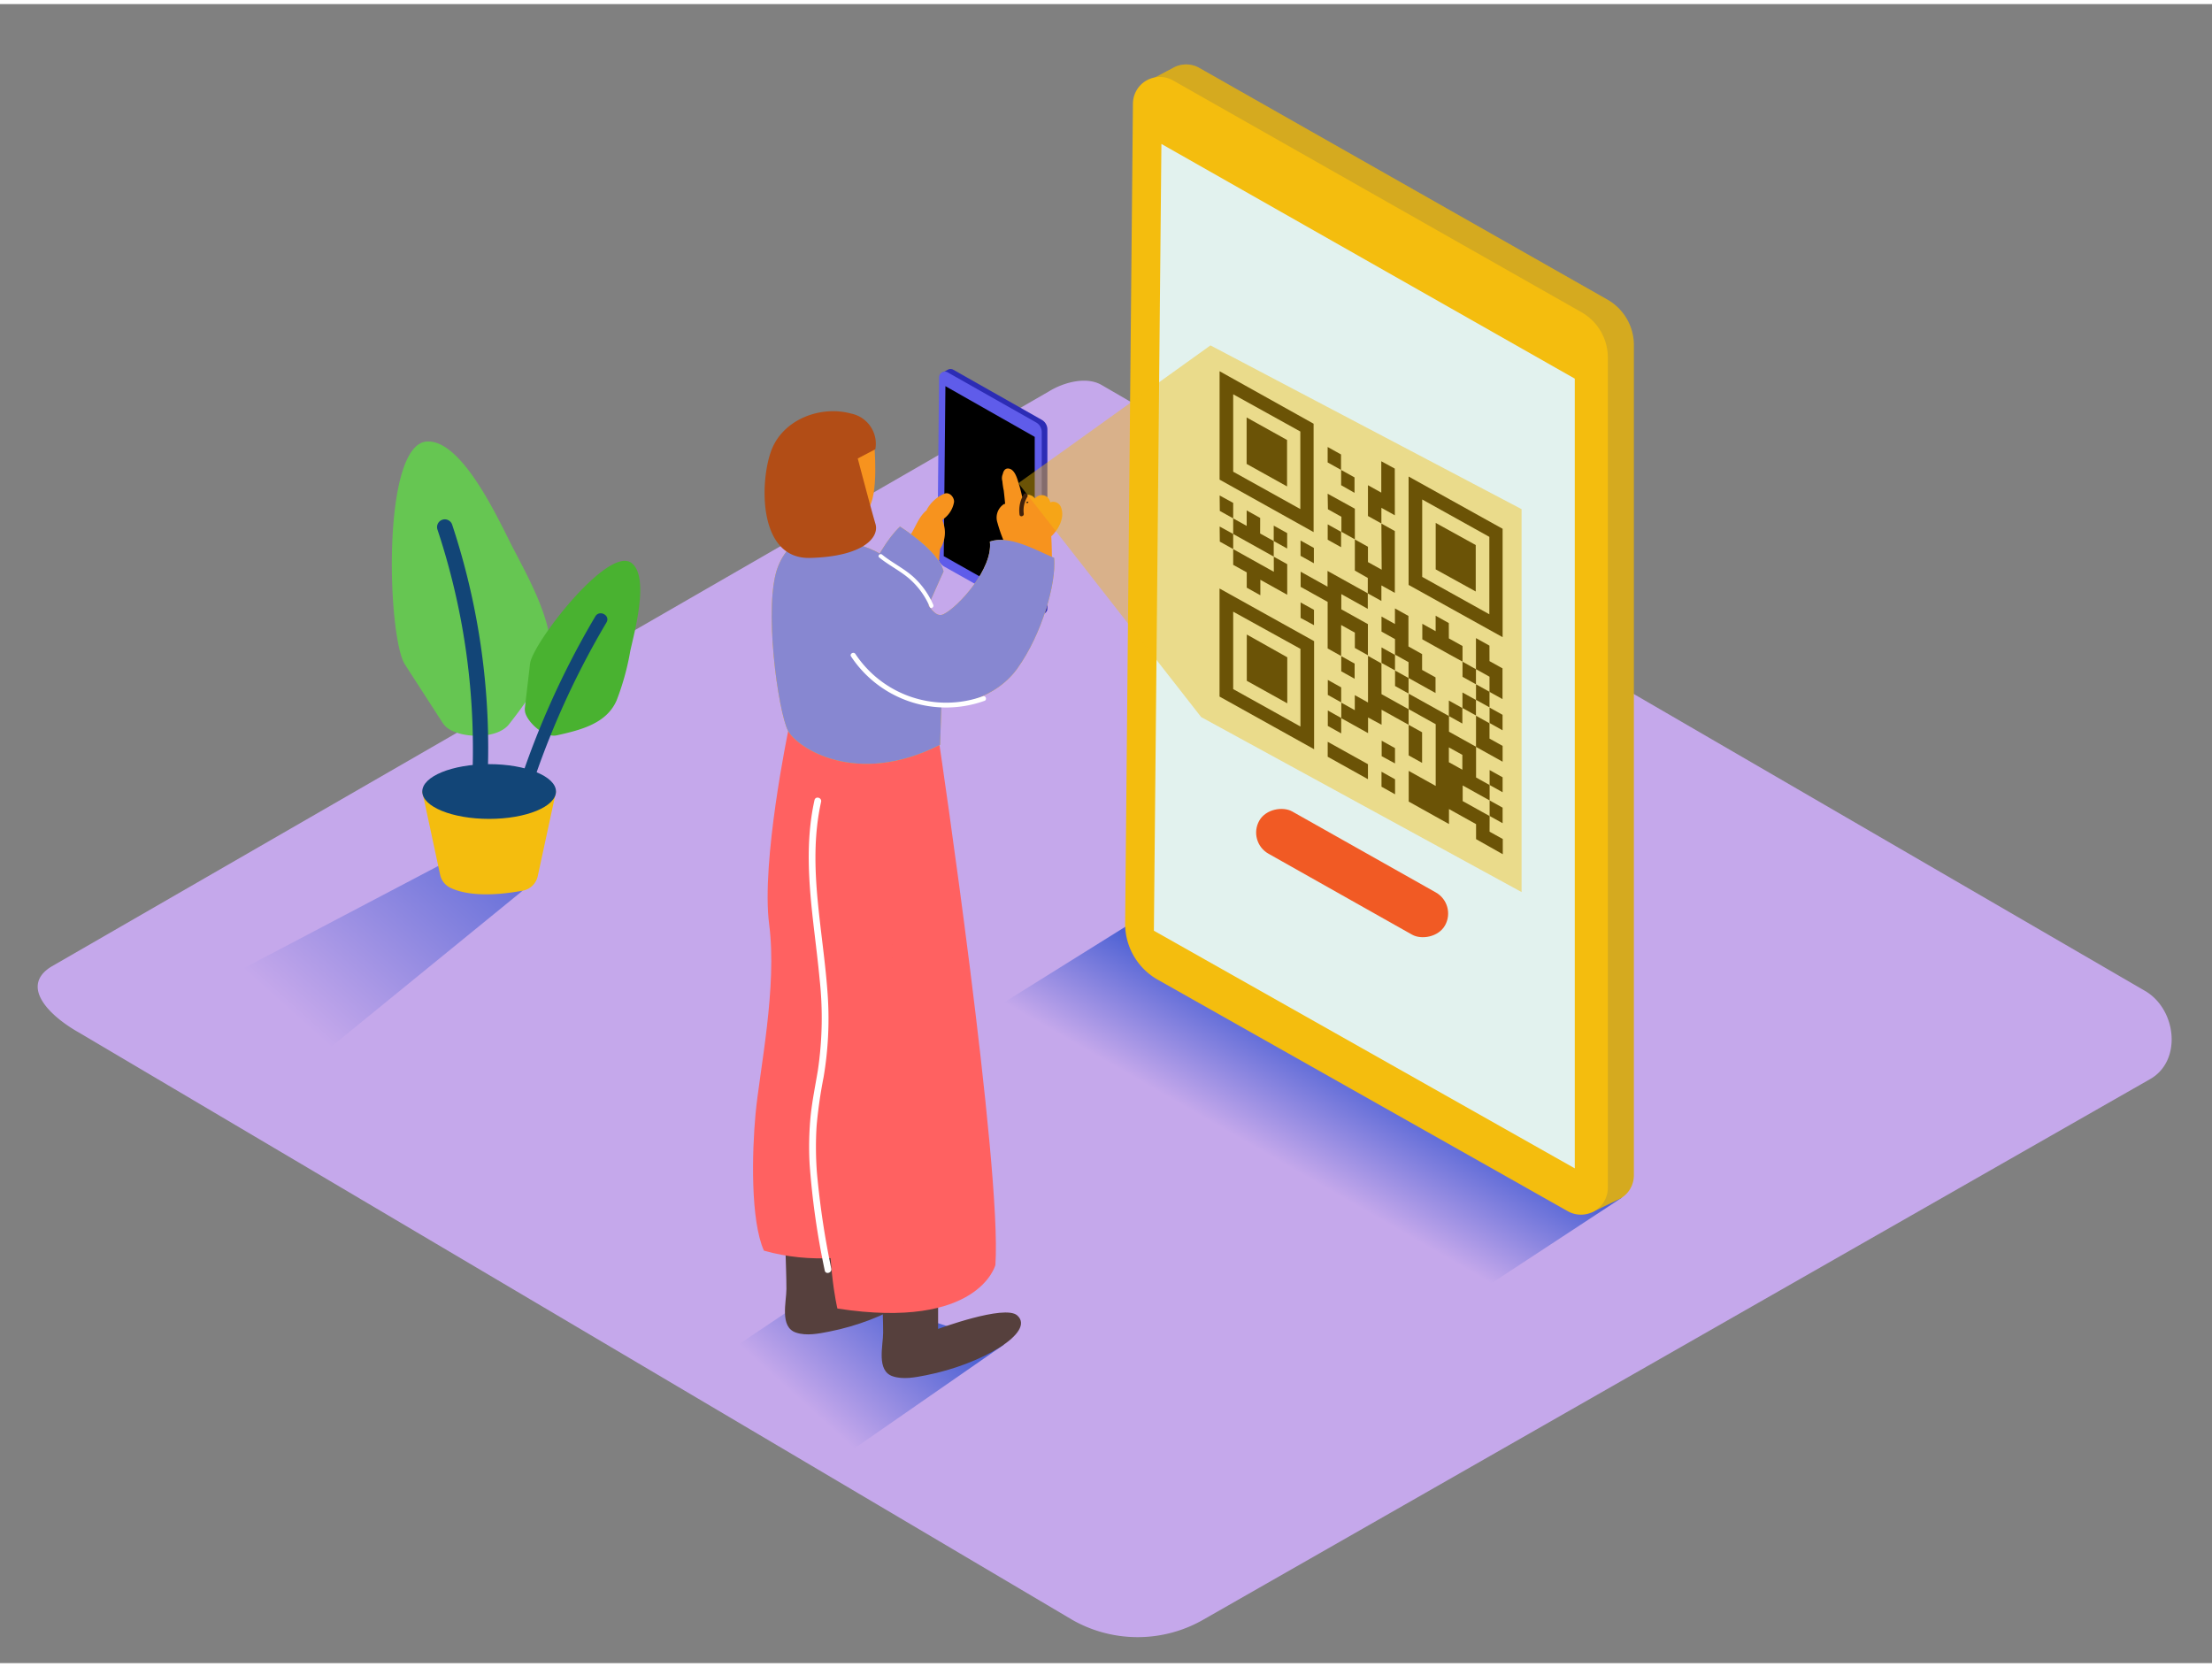 <svg id="Layer_2" data-name="Layer 2" xmlns="http://www.w3.org/2000/svg" xmlns:xlink="http://www.w3.org/1999/xlink" viewBox="0 0 400 300" width="406" height="306" class="illustration styles_illustrationTablet__1DWOa"><rect x="0" y="0" width="400" height="300" fill="#808080" stroke="none"/><defs><linearGradient id="linear-gradient" x1="228.71" y1="208.02" x2="239.74" y2="188.89" gradientUnits="userSpaceOnUse"><stop offset="0.01" stop-color="#c5a8eb"></stop><stop offset="1" stop-color="#4e62d4"></stop></linearGradient><linearGradient id="linear-gradient-2" x1="145.57" y1="253.64" x2="164.06" y2="233.21" xlink:href="#linear-gradient"></linearGradient><linearGradient id="linear-gradient-3" x1="52.25" y1="182.77" x2="90.66" y2="139.79" xlink:href="#linear-gradient"></linearGradient></defs><title>PP</title><path d="M194,292.23,14.32,186c-5.72-3.21-10.63-8.49-5.05-11.94l180.37-104c2.71-1.68,6.82-2.78,9.57-1.18L387.87,178.43c5.72,3.32,6.75,12.6,1,15.93L217.74,292.06A23.9,23.9,0,0,1,194,292.23Z" fill="#c5a8eb"></path><polyline points="208.18 163.92 172.04 186.47 261.53 236.68 293.31 215.82" fill="url(#linear-gradient)"></polyline><path d="M290.7,53.46,216.85,11.53a4.81,4.81,0,0,0-4.71,0h0l-5,2.65,2.57.76a5,5,0,0,0-.08.82l-1.41,148.2a11.62,11.62,0,0,0,5.91,10.23L288.23,216a5,5,0,0,0,.46.22l-.93,2.31,4.64-2.25a4.94,4.94,0,0,0,.88-.46l0,0h0a4.8,4.8,0,0,0,2.17-4V61.68A9.45,9.45,0,0,0,290.7,53.46Z" fill="#f4bd0e"></path><path d="M290.7,53.46,216.85,11.53a4.81,4.81,0,0,0-4.71,0h0l-5,2.65,2.57.76a5,5,0,0,0-.08.82l-1.41,148.2a11.62,11.62,0,0,0,5.91,10.23L288.23,216a5,5,0,0,0,.46.22l-.93,2.31,4.64-2.25a4.94,4.94,0,0,0,.88-.46l0,0h0a4.8,4.8,0,0,0,2.17-4V61.68A9.45,9.45,0,0,0,290.7,53.46Z" fill="#606060" opacity="0.21"></path><path d="M209.36,176.42l74.14,41.86a4.86,4.86,0,0,0,7.25-4.23V64A9.45,9.45,0,0,0,286,55.73L212.13,13.81A4.86,4.86,0,0,0,204.87,18l-1.41,148.2A11.62,11.62,0,0,0,209.36,176.42Z" fill="#f4bd0e"></path><polygon points="208.66 167.56 284.77 210.53 284.77 67.73 210.02 25.29 208.66 167.56" fill="#e2f2ee"></polygon><path d="M262,128.73v0h0Z"></path><path d="M254.72,127.49v0h0Z"></path><path d="M254.72,127.51v0h0Z"></path><polygon points="254.72 130.33 254.73 130.32 254.73 130.33 254.72 130.33"></polygon><polygon points="254.72 130.33 254.72 130.32 254.73 130.32 254.72 130.33"></polygon><path d="M254.73,130.33l2.43,1.35v5.53l-2.43-1.35Z"></path><path d="M262,128.75v0h0Z"></path><path d="M262,128.74v-2.8l2.44,1.36v2.8Z"></path><g style="isolation: isolate;"><path d="M269.36,146.84h0Z"></path><path d="M269.37,146.86h0Z"></path><path d="M269.37,144h0Z"></path><path d="M269.36,144h0Z"></path><path d="M269.37,144l2.35,1.31v2.81l-2.35-1.31Z"></path><path d="M269.36,141.21h0Z"></path><path d="M269.37,141.22h0Z"></path><path d="M269.36,149.65l2.39,1.33v2.75L266.92,151v-2.71l-4.9-2.73v2.71l-7.28-4.06v-5.55l4.88,2.72V130.22l-4.88-2.72v-2.8l7.28,4.05v2.82l4.9,2.73v5.55l2.45,1.37V144l-4.87-2.71v2.83l4.87,2.71Zm-4.92-11.21v-2.68L262,134.41v2.68l2.41,1.34"></path><path d="M266.9,134.29h0Z"></path><path d="M266.92,134.3h0Z"></path><path d="M264.45,127.28v0h0Z"></path><path d="M264.46,127.3v0h0Z"></path><path d="M264.46,124.48l2.44,1.36v2.8l-2.44-1.36Z"></path><path d="M269.35,132.82l2.37,1.32V137l-4.81-2.68v-5.63l2.44,1.36Z"></path><path d="M269.35,130v0h0Z"></path><path d="M269.36,130v0h0Z"></path><path d="M269.36,127.21l2.35,1.31v2.8L269.36,130Z"></path></g><g style="isolation: isolate;"><path d="M254.72,124.69h0Z"></path><path d="M254.72,124.69h0Z"></path></g><path d="M247.37,137.45v2.71l-7.28-4.06V133.4Z"></path><path d="M240.11,130.53v-2.79l2.42,1.35v2.79Z"></path><path d="M242.53,129.08h0Z"></path><path d="M242.54,129.1h0Z"></path><path d="M252.27,120.51l2.44,1.36v2.8l-2.44-1.36Z"></path><path d="M254.71,121.86v0h0Z"></path><path d="M254.72,121.88v0h0Z"></path><path d="M252.26,134.54v2.77L249.85,136V133.2Z"></path><path d="M252.26,120.51h0Z"></path><path d="M252.26,120.51h0Z"></path><path d="M245,96.79h0Z"></path><path d="M245,96.81h0Z"></path><path d="M252.23,92.44l-2.43-1.35v2.83l-2.43-1.35V87l2.41,1.34V82.67L252.22,84Z"></path><path d="M264.46,118.9h0Z"></path><path d="M264.47,118.9h0Z"></path><path d="M262,114.7l2.47,1.38v2.82l-2.37-1.3-4.9-2.73v-2.81l2.41,1.34v-2.8l2.38,1.33Z"></path><g style="isolation: isolate;"><path d="M249.81,119.13v0h0Z"></path><path d="M249.82,119.15v0h0Z"></path><path d="M249.82,124.78l4.9,2.73v2.81l-4.89-2.72v2.72L247.39,129v2.83l-4.84-2.7v-2.81l2.44,1.36v-2.72l2.39,1.33v-8c0-.14,0-.29,0-.43l2.43,1.37Z"></path><path d="M249.82,116.33l2.44,1.36v2.8l-2.44-1.36Z"></path><path d="M252.26,117.67v0h0Z"></path><path d="M252.27,117.69v0h0Z"></path><path d="M242.55,109.44l4.81,2.68v5.63L245,116.43v-2.77l-2.48-1.38v5.6l-2.44-1.36V108.1l-4.88-2.72v-2.74l4.86,2.71V102.5l7.28,4.05v2.81l-4.79-2.67Z"></path><path d="M257.16,120.4l2.43,1.35v2.83l-4.88-2.72V119l-2.45-1.37v-2.8l-2.44-1.36v-2.72l2.43,1.35v-2.82l2.44,1.36v5.52l2.47,1.38Z"></path><path d="M249.8,93.94l2.43,1.35v11.18l-2.43-1.35v2.81l-2.46-1.37v-2.79L245,102.44V96.81l2.37,1.32v2.77l2.48,1.38Z"></path></g><path d="M230.33,99.92h0Z"></path><path d="M230.33,99.92h0Z"></path><path d="M223,98.55h0Z"></path><path d="M223,98.55h0Z"></path><path d="M230.32,97.09v0h0Z"></path><path d="M220.55,94.47,223,95.82v2.73l-2.42-1.35Z"></path><path d="M223,95.81h0Z"></path><path d="M223,95.82h0Z"></path><path d="M230.34,97.11v0h0Z"></path><path d="M227.87,95.73l2.46,1.37c0,.93,0,1.87,0,2.81L223,95.82V93l2.44,1.36v-2.8l2.44,1.36Z"></path><path d="M230.34,99.93l2.43,1.35v5.53l-4.86-2.71v2.8l-2.46-1.37v-2.77L223,101.4V98.56l7.35,4.1Z"></path><path d="M232.78,118.12v8.32l-7.32-4.07V114Z"></path><path d="M220.53,105.68l17.1,9.52v19.54l-17.1-9.52Zm14.63,24.91v-14L223,109.87v14l12.15,6.76"></path><path d="M252.27,140.18v2.71l-2.45-1.37v-2.71Z"></path><path d="M223,93h0Z"></path><path d="M223,93h0Z"></path><path d="M220.55,88.86,223,90.2V93l-2.42-1.35Z"></path><path d="M230.33,94.31l2.43,1.35v2.79l-2.43-1.35Z"></path><path d="M220.54,66.39l17,9.49v19.6l-17-9.49Zm14.6,24.9v-14L223,70.56v14l12.15,6.76"></path><path d="M266.86,97.82v8.4l-7.24-4v-8.4Z"></path><path d="M254.72,85.43l17,9.45v19.6l-17-9.45Zm14.6,24.91v-14l-12.14-6.76v14l12.14,6.76"></path><path d="M247.37,117.77h0Z"></path><path d="M247.38,117.76h0Z"></path><path d="M247.35,106.56h0Z"></path><path d="M247.33,106.55h0Z"></path><path d="M242.52,117.9h0Z"></path><path d="M242.54,117.89h0Z"></path><path d="M242.54,126.27h0Z"></path><path d="M242.53,126.27h0Z"></path><path d="M249.8,93.92h0Z"></path><path d="M249.8,93.93h0Z"></path><g style="isolation: isolate;"><path d="M266.9,120.27h0Z"></path><path d="M266.91,120.28h0Z"></path></g><path d="M266.91,125.85v0h0Z"></path><path d="M266.9,125.82v0h0Z"></path><path d="M266.91,123l2.44,1.36c0,.93,0,1.87,0,2.81l-2.44-1.36Z"></path><polygon points="269.36 124.39 269.36 124.38 269.36 124.38 269.36 124.39"></polygon><polygon points="269.36 124.38 269.36 124.39 269.36 124.38 269.36 124.38"></polygon><path d="M266.9,123h0Z"></path><path d="M266.9,123h0Z"></path><path d="M269.35,118.81l2.35,1.31v5.56l-2.35-1.31v-2.74l-2.45-1.37v-5.61l2.44,1.36Z"></path><path d="M240.09,96.86V94.08l2.42,1.35v2.78Z"></path><g style="isolation: isolate;"><path d="M242.51,95.41v0h0Z"></path><path d="M242.52,95.44v0h0Z"></path></g><path d="M240.08,88.54,245,91.25v5.54l-2.43-1.37V92.71l-2.44-1.36Z"></path><g style="isolation: isolate;"><path d="M266.9,128.66h0Z"></path><path d="M266.9,128.66h0Z"></path></g><path d="M242.5,84.23h0Z"></path><path d="M242.52,84.23h0Z"></path><path d="M240.08,80.09l2.42,1.35v2.79l-2.42-1.35Z"></path><path d="M242.52,84.24l2.42,1.35v2.79L242.52,87Z"></path><path d="M237.59,98.34v2.77l-2.41-1.34V97Z"></path><path d="M242.54,117.91l2.42,1.35V122l-2.42-1.35Z"></path><path d="M269.35,127.2s0,0,0,0h0Z"></path><path d="M237.61,109.54v2.77L235.19,111V108.2Z"></path><path d="M269.35,127.2h0Z"></path><path d="M240.11,122.21l2.42,1.35v2.71l-2.42-1.35Z"></path><path d="M264.47,118.91l2.43,1.37V123l-2.43-1.35Z"></path><path d="M269.37,138.51l2.35,1.31v2.7l-2.35-1.31Z"></path><path d="M232.74,78.82v8.4l-7.31-4.07v-8.4Z"></path><path d="M188.39,75.18l-16-9.06a1,1,0,0,0-1,0h0l-1.09.57.56.16a1.07,1.07,0,0,0,0,.18l-.3,32a2.51,2.51,0,0,0,1.28,2.21l16,9,.1,0-.2.5,1-.49.19-.1h0a1,1,0,0,0,.47-.87V77A2,2,0,0,0,188.39,75.18Z" fill="#2c2cb5"></path><path d="M170.81,101.75l16,9a1.05,1.05,0,0,0,1.57-.91V77.44a2,2,0,0,0-1-1.78l-16-9.06a1.05,1.05,0,0,0-1.57.9l-.3,32A2.51,2.51,0,0,0,170.81,101.75Z" fill="#5f5cea"></path><polygon points="170.66 99.83 187.11 109.12 187.11 78.26 170.96 69.09 170.66 99.83"></polygon><path d="M135.14,255.06c5.3,3.74,10.13,4.92,15.2,9l31.23-21.67-32.43-10.47L124.5,248.45C127.42,250.3,132.3,253.07,135.14,255.06Z" fill="url(#linear-gradient-2)"></path><path d="M170.7,88.56a6.57,6.57,0,0,0-3.1,2.84l0,.1c-2,1.59-2.26,4.51-4.32,5.94,0,.06-1.95,1.42-2,1.48s.19-2.67.18-2.65v0c-.67,1.84-1.33,3.69-1.91,5.56a1.15,1.15,0,0,0,.29.13l-.22.11-.19.11a.63.63,0,0,1-.37.42,1.47,1.47,0,0,0,2.06,1.73l6.26-3.06a17.47,17.47,0,0,0,2.45-.72c0-.65.1-1.31.16-2a5.5,5.5,0,0,0,.42-5.19.59.59,0,0,1,.11-.12l0-.07a4.77,4.77,0,0,0,2-3.12C172.6,89.23,171.7,88.1,170.7,88.56Z" fill="#f7931e"></path><path d="M152.15,226v5.67s12-4.45,14.29-2.46c3.45,3-6.4,8.87-16.5,10.84-1.88.37-4.11.82-6,.18-3-1-1.73-5.56-1.73-7.88s-.12-4.88-.18-7.32" fill="#56403d"></path><path d="M169.64,233.9v5.67s12-4.45,14.29-2.46c3.45,3-6.4,8.87-16.5,10.84-1.88.37-4.11.82-6,.18-3-1-1.73-5.56-1.73-7.88s-.12-4.88-.18-7.32" fill="#56403d"></path><path d="M169.88,133.9S181.21,210.26,180,228c0,0-3,11.82-28.57,7.88,0,0-2.22-8.87-1.23-23.89s3.69-78.09,3.69-78.09Z" fill="#ff6161"></path><path d="M163.6,224.14,159.74,133l-17.2-1.59s-4.93,23.65-3.45,35-1.72,26.36-2.46,34.24c-.66,7.07-.93,19.3,1.51,24.76C146.42,227.78,155.36,227,163.6,224.14Z" fill="#ff6161"></path><path d="M162.74,94.48s7.14,4.43,7.88,8.13c0,0-5,10.89-4.68,11.33,5.67,7.39-11.33-4.68-11.33-4.68S158.06,98.92,162.74,94.48Z" fill="#f4bd0e"></path><path d="M179,97.19c.59,4.93-5.7,11.8-8.36,13.13-3.63,1.82-5.05-13.3-21-13.24-1,0-6.22-2.21-8.94,4.61s0,26.34,1.82,29.75c1.6,3,12.26,10.22,27.48,2.5l.23-7s9-.19,13.74-6.8c4.43-6.16,7.07-15.41,6.65-20C187,98.59,182.53,96,179,97.19Z" fill="#f4bd0e"></path><path d="M162.74,94.48s7.14,4.43,7.88,8.13c0,0-5,10.89-4.68,11.33,5.67,7.39-11.33-4.68-11.33-4.68S158.06,98.92,162.74,94.48Z" fill="#8787d1"></path><path d="M191.92,91.18a1.51,1.51,0,0,0-2-1.08,1.71,1.71,0,0,0-.61-1,1.53,1.53,0,0,0-1.73-.07,1.76,1.76,0,0,0-.44.36l-.09-.11a1.6,1.6,0,0,0-1.73-.47,1.5,1.5,0,0,0-.47.35,24,24,0,0,0-.67-2.57c-.25-.85-.68-2.4-1.72-2.59-.68-.13-1,.38-1.13,1a1.85,1.85,0,0,0-.07,1.27,13.63,13.63,0,0,0,.25,1.7c.09.8.18,1.6.25,2.41v0a.53.53,0,0,0-.38.15,2.91,2.91,0,0,0-1,3.28,25.09,25.09,0,0,0,1.88,4.86.55.55,0,0,0,.77.25l.08.3a.59.59,0,0,0,1.16-.06v-.11a.56.56,0,0,0,.2.1l0,.65c0,.6,1,.6,1.13.1l.05.47c.07.66,1.12.59,1.16-.06l0-.53a.67.67,0,0,0,.5-.26.64.64,0,0,0,.41.24.55.55,0,0,0,.56.08l0,.14a.65.65,0,0,0,.77.44c0,.07,0,.13,0,.2,0,.75,1.18.85,1.17.09q0-2.25-.12-4.49a.56.56,0,0,0,.17-.13C191.46,94.88,192.51,92.88,191.92,91.18Zm-6.27-1.13a.38.38,0,0,1,.33,0,.66.66,0,0,0-.08.14h-.35Z" fill="#f7931e"></path><path d="M158.06,79.09c0,.17,1,10.15-1.25,12.36s-8.18,1.29-9.65-1.11-3.28-5.57-1.71-9.3S157.79,76.63,158.06,79.09Z" fill="#f7931e"></path><path d="M154.87,85.59a1,1,0,0,0-.17-1.06,4.83,4.83,0,0,0-2.7-1.68,2,2,0,0,0-2.37,1.27c-.68,2.27,3,2.93,4.5,3.13a1,1,0,0,0,1-1A.9.9,0,0,0,154.87,85.59Z" fill="#ffe8e6"></path><path d="M185.13,88.65a5.62,5.62,0,0,0-.77,3.66c.06.5.83.35.77-.15a4.74,4.74,0,0,1,.65-3.07C186,88.66,185.39,88.22,185.13,88.65Z" fill="#42210b"></path><path d="M150.32,228.67a152.36,152.36,0,0,1-2.59-17.3,61.58,61.58,0,0,1-.06-8.53,83.12,83.12,0,0,1,1.25-8.73,63.31,63.31,0,0,0,.7-15.68c-.4-5.37-1.22-10.7-1.73-16.06-.58-6-.74-12.15.59-18.11.17-.77-1-1.1-1.19-.33-2.38,10.71-.09,21.55.91,32.27a64.38,64.38,0,0,1-.31,16.65c-.45,2.69-1,5.37-1.29,8.09a56.78,56.78,0,0,0-.2,8.76A141.77,141.77,0,0,0,149.14,229C149.28,229.78,150.47,229.45,150.32,228.67Z" fill="#fff"></path><path d="M179,97.19c.59,4.93-5.7,11.8-8.36,13.13-3.63,1.82-5.05-13.3-21-13.24-1,0-6.22-2.21-8.94,4.61s0,26.34,1.82,29.75c1.6,3,12.26,10.22,27.48,2.5l.23-7s9-.19,13.74-6.8c4.43-6.16,7.07-15.41,6.65-20C187,98.59,182.53,96,179,97.19Z" fill="#8787d1"></path><path d="M177.74,125.17a19.69,19.69,0,0,1-23.06-7.66c-.32-.49-1.11,0-.78.46A20.6,20.6,0,0,0,178,126C178.53,125.85,178.3,125,177.74,125.17Z" fill="#fff"></path><path d="M168.76,108.63a14.64,14.64,0,0,0-3.54-5c-1.74-1.59-3.9-2.6-5.71-4.08-.37-.3-.89.22-.52.52,1.72,1.4,3.74,2.38,5.42,3.82a14.09,14.09,0,0,1,3.72,5.11C168.31,109.44,168.95,109.07,168.76,108.63Z" fill="#fff"></path><path d="M158.29,80.5l-3.18,1.67s2.46,9.36,3.2,11.82-2.22,5.91-11.82,6.16-9.11-14.29-6.9-19.71,8.87-7.88,14.29-6.4A5.58,5.58,0,0,1,158.29,80.5Z" fill="#b24d16"></path><path d="M86.78,148.94l-3.13,4.6L31.83,180.78,54.1,193.26l40.41-32.94C91.52,154.87,91.39,153.21,86.78,148.94Z" fill="url(#linear-gradient-3)"></path><path d="M76.36,142.39l3.23,15.06a3.39,3.39,0,0,0,1.82,2.33c1.88.92,5.75,1.88,13.11.54a3.41,3.41,0,0,0,2.72-2.62l3.31-15.31" fill="#f4bd0e"></path><ellipse cx="88.45" cy="142.39" rx="12.09" ry="4.95" fill="#124577"></ellipse><path d="M81.42,131.24a3.88,3.88,0,0,1-1.4-1.3l-6.8-10.53c-3.15-4.88-4.3-39.87,4-40.31,6.56-.35,13.31,15,15.66,19.47,2.2,4.2,4.61,8.67,5.92,13.25,2,6.9-2.51,12.94-6.76,18.42C89.94,132.87,84.15,132.76,81.42,131.24Z" fill="#66c652"></path><path d="M85.47,138.15q1.37,1,2.69,2a128.51,128.51,0,0,0-6.39-46A1.4,1.4,0,0,0,79.1,95,125.81,125.81,0,0,1,85.47,138.15Z" fill="#124577"></path><path d="M95.08,128.43a2.48,2.48,0,0,1-.16-1.21l.93-7.95c.43-3.68,14.09-21.36,18.33-18.22,3.37,2.5.46,12.79-.21,15.95a46.5,46.5,0,0,1-2.47,8.92c-1.83,4.2-6.5,5.35-10.81,6.31C98.62,132.69,95.81,130.28,95.08,128.43Z" fill="#49b230"></path><path d="M107.65,110.73a153.55,153.55,0,0,0-14.5,32.65,17.79,17.79,0,0,1,2,1.28,151.4,151.4,0,0,1,14.52-32.84C110.42,110.54,108.4,109.46,107.65,110.73Z" fill="#124577"></path><line x1="227.71" y1="147.66" x2="261.3" y2="166.59" fill="#5f5cea"></line><rect x="240.13" y="137.84" width="8.76" height="38.56" rx="4.38" ry="4.38" transform="translate(-12.43 292.98) rotate(-60.59)" fill="#f15a24"></rect><polygon points="184.15 86.63 217.21 128.93 275.15 160.57 275.15 91.33 218.89 61.72 184.15 86.63" fill="#f4bd0e" opacity="0.44"></polygon></svg>